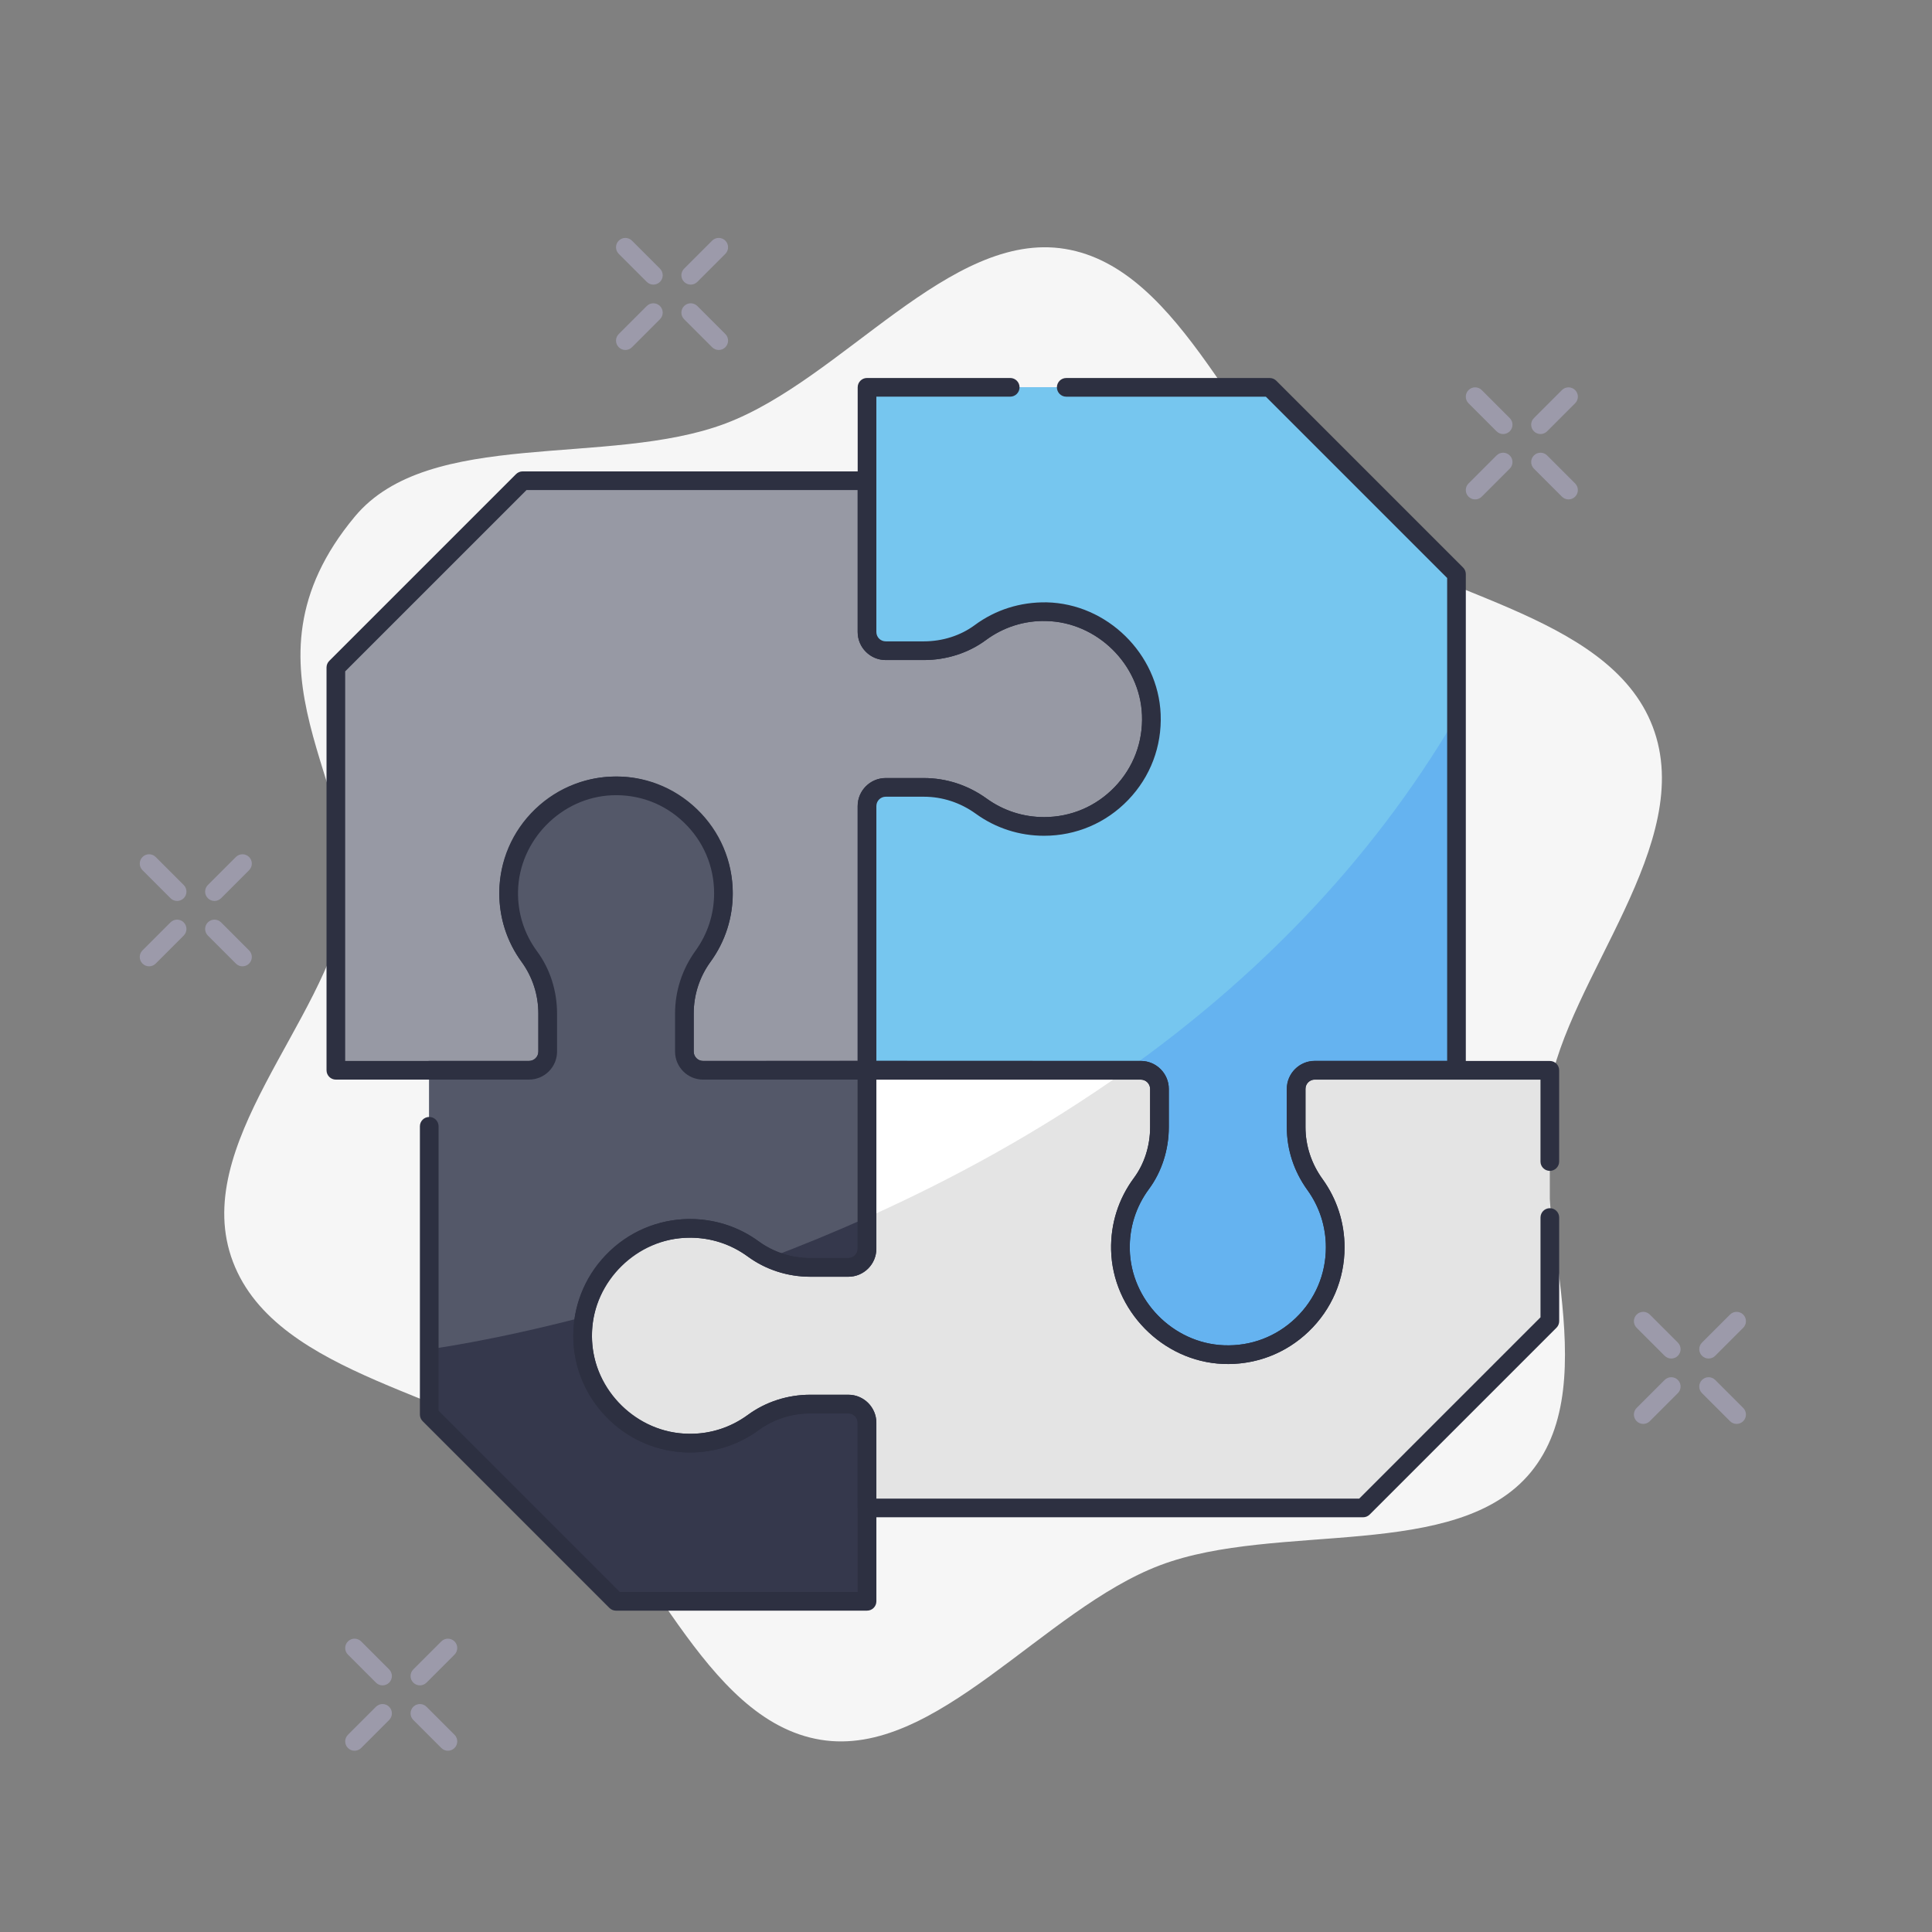 <?xml version="1.0" encoding="UTF-8"?>
<svg id="Capa_1" data-name="Capa 1" xmlns="http://www.w3.org/2000/svg" viewBox="0 0 1080 1080">
  <rect x="0" y="0" width="1080" height="1080" fill="#808080" stroke="none"/>
  <defs>
    <style>
      .cls-1 {
        fill: #f6f6f6;
      }

      .cls-2 {
        fill: #fff;
      }

      .cls-3 {
        fill: #e4e4e4;
      }

      .cls-4 {
        fill: #9799a4;
      }

      .cls-5 {
        fill: #9c9aaa;
      }

      .cls-6 {
        fill: #65b3f0;
      }

      .cls-7 {
        fill: #2d3041;
      }

      .cls-8 {
        fill: #35384c;
      }

      .cls-9 {
        fill: #545869;
      }

      .cls-10 {
        fill: #76c6ef;
      }
    </style>
  </defs>
  <path class="cls-1" d="m865.7,610.65c10.54-64.01,82.96-139.36,58.19-204.38-24.77-65.02-129.18-73.72-179.72-114.71-52.14-42.29-82.47-141.62-148.86-152.43-64.35-10.49-124.42,72.97-189.78,97.61-65.36,24.64-165.55,2.05-207.16,52-70.66,84.82,5.47,152.15-5.4,218.19-10.54,64.01-87.5,133.46-62.73,198.48,24.77,65.02,129.18,73.71,179.72,114.71,52.14,42.29,82.47,141.62,148.86,152.43,64.35,10.49,124.42-72.97,189.78-97.61,65.36-24.64,165.95-1.73,207.16-52,42.52-51.86-.93-146.25,9.95-212.29Z"/>
  <path class="cls-4" d="m187.75,598.29v-225.16c40.77-40.77,63.63-63.63,104.4-104.4h192.51v84.58c0,5.77,4.67,10.44,10.44,10.44h21.29c11.31,0,22.46-3.35,31.54-10.08,10.3-7.62,23.12-12.03,36.98-11.74,31.28.66,57.43,26.27,58.69,57.54,1.38,34.28-26,62.51-59.98,62.51-13.11,0-25.23-4.2-35.1-11.33-9.37-6.76-20.57-10.5-32.13-10.5h-21.29c-5.77,0-10.44,4.67-10.44,10.44v147.63l-91.66.06c-5.77,0-10.45-4.67-10.45-10.44v-21.28c0-11.31,3.35-22.45,10.08-31.54,7.62-10.3,12.03-23.12,11.74-36.98-.66-31.28-26.27-57.43-57.54-58.69-34.28-1.38-62.51,26-62.51,59.98,0,13.1,4.2,25.23,11.33,35.1,6.76,9.37,10.5,20.57,10.5,32.13v21.29c0,5.77-4.67,10.44-10.44,10.44h-107.96Z"/>
  <path class="cls-7" d="m295.71,603.51h-107.96c-2.89,0-5.22-2.34-5.22-5.22v-225.16c0-1.38.55-2.71,1.53-3.69l104.4-104.4c.98-.98,2.3-1.53,3.69-1.53h192.51c2.89,0,5.22,2.34,5.22,5.22v84.58c0,2.88,2.34,5.22,5.22,5.22h21.29c10.46,0,20.55-3.21,28.44-9.05,11.69-8.66,25.63-12.97,40.19-12.76,33.82.71,62.43,28.77,63.79,62.55.72,17.95-5.71,34.96-18.13,47.89-12.42,12.93-29.13,20.05-47.06,20.05-13.8,0-27-4.26-38.15-12.32-8.63-6.22-18.68-9.51-29.07-9.51h-21.29c-2.88,0-5.22,2.34-5.22,5.22v147.63c0,2.88-2.33,5.22-5.21,5.22l-91.66.06h-.02c-4.18,0-8.11-1.63-11.07-4.58-2.96-2.96-4.59-6.89-4.59-11.08v-21.28c0-12.67,3.95-24.98,11.1-34.65,7.26-9.82,10.97-21.49,10.71-33.76-.6-28.4-24.16-52.44-52.53-53.58-15.09-.62-29.37,4.8-40.23,15.23-10.86,10.44-16.85,24.48-16.85,39.54,0,11.6,3.57,22.68,10.34,32.04,7.52,10.42,11.49,22.59,11.49,35.18v21.29c0,8.64-7.02,15.66-15.66,15.66Zm-102.74-10.44h102.74c2.88,0,5.22-2.34,5.22-5.22v-21.29c0-10.39-3.29-20.44-9.51-29.07-8.06-11.15-12.32-24.35-12.32-38.15,0-17.93,7.12-34.64,20.05-47.07,12.93-12.42,30.02-18.85,47.88-18.13,33.78,1.36,61.84,29.98,62.55,63.79.31,14.6-4.11,28.5-12.76,40.19-5.84,7.89-9.05,17.98-9.05,28.44v21.28c0,1.39.55,2.71,1.53,3.69.99.98,2.29,1.53,3.69,1.53h0l86.44-.06v-142.41c0-8.64,7.02-15.66,15.66-15.66h21.29c12.6,0,24.77,3.97,35.18,11.49,9.37,6.76,20.45,10.34,32.05,10.34,15.06,0,29.1-5.98,39.53-16.85,10.43-10.86,15.84-25.14,15.23-40.23-1.14-28.37-25.18-51.93-53.58-52.53-12.2-.32-23.94,3.45-33.76,10.72-9.67,7.16-21.97,11.1-34.64,11.1h-21.29c-8.64,0-15.66-7.02-15.66-15.66v-79.36h-185.13l-101.35,101.35v217.78Z"/>
  <path class="cls-6" d="m648.15,608.73v21.3c0,11.31-3.35,22.46-10.08,31.54-7.62,10.3-12.03,23.12-11.74,36.97.66,31.28,26.27,57.43,57.54,58.69,34.28,1.38,62.51-26,62.51-59.98,0-13.1-4.2-25.23-11.33-35.1-6.76-9.37-10.51-20.57-10.51-32.13v-21.36c0-5.77,4.67-10.44,10.44-10.44h79.18v-277.29c-40.77-40.77-63.63-63.63-104.4-104.4h-225.11s0,136.79,0,136.79c0,5.77,4.67,10.44,10.44,10.44h21.29c11.31,0,22.46-3.35,31.54-10.08,10.3-7.62,23.12-12.03,36.98-11.74,31.28.66,57.43,26.27,58.69,57.54,1.38,34.28-26,62.51-59.98,62.51-13.11,0-25.23-4.2-35.1-11.33-9.37-6.76-20.57-10.5-32.13-10.5h-21.29c-5.77,0-10.44,4.67-10.44,10.44v147.63l153.05.06c5.76,0,10.44,4.68,10.44,10.44Z"/>
  <path class="cls-8" d="m484.66,895.15h-140.31c-40.77-40.77-63.63-63.63-104.4-104.4v-192.46h55.76c5.77,0,10.44-4.67,10.44-10.44v-21.29c0-11.31-3.35-22.45-10.08-31.54-7.62-10.29-12.03-23.11-11.74-36.97.66-31.28,26.27-57.43,57.54-58.69,34.28-1.38,62.51,26,62.51,59.98,0,13.1-4.2,25.23-11.33,35.1-6.76,9.37-10.5,20.57-10.5,32.13v21.29c0,5.77,4.67,10.44,10.44,10.44h91.66v99.75c0,5.77-4.67,10.44-10.45,10.44h-21.29c-11.31,0-22.46-3.35-31.54-10.08-10.3-7.62-23.12-12.03-36.98-11.74-31.28.66-57.43,26.28-58.69,57.54-1.38,34.29,26,62.51,59.98,62.51,13.11,0,25.23-4.2,35.1-11.32,9.37-6.76,20.57-10.5,32.13-10.5h21.29c5.77,0,10.44,4.67,10.44,10.44v99.82Z"/>
  <path class="cls-3" d="m484.66,598.29h153.05c5.77,0,10.44,4.67,10.44,10.44v21.29c0,11.31-3.35,22.46-10.08,31.54-7.62,10.3-12.03,23.12-11.74,36.97.66,31.28,26.27,57.43,57.54,58.69,34.28,1.38,62.51-26,62.51-59.98,0-13.1-4.2-25.23-11.33-35.1-6.76-9.37-10.51-20.57-10.51-32.13v-21.29c0-5.77,4.67-10.44,10.44-10.44h131.38v140.25c-40.77,40.77-63.63,63.63-104.4,104.4h-277.31v-47.62c0-5.77-4.67-10.44-10.45-10.44h-21.29c-11.31,0-22.46,3.35-31.54,10.08-10.3,7.62-23.12,12.03-36.98,11.74-31.28-.66-57.43-26.27-58.69-57.54-1.38-34.29,26-62.51,59.98-62.51,13.11,0,25.23,4.2,35.1,11.32,9.37,6.76,20.57,10.5,32.13,10.5h21.29c5.77,0,10.44-4.67,10.44-10.44v-99.75Z"/>
  <path class="cls-10" d="m814.17,400.49v-79.56c-40.77-40.77-63.63-63.63-104.4-104.4h-225.11v136.79c0,5.77,4.67,10.44,10.45,10.44h21.29c11.31,0,22.46-3.35,31.55-10.08,10.29-7.62,23.11-12.03,36.97-11.74,31.28.66,57.42,26.27,58.69,57.53,1.39,34.29-26,62.52-59.98,62.52-13.11,0-25.23-4.2-35.1-11.32-9.37-6.76-20.57-10.5-32.13-10.5h-21.29c-5.77,0-10.44,4.67-10.44,10.44v147.63l145.07.06c69.59-49.47,135.42-113.96,184.44-197.79Z"/>
  <path class="cls-9" d="m327.06,734.15c.14-.64.27-1.29.43-1.93.38-1.56.85-3.08,1.35-4.59.05-.14.09-.29.14-.43,7.17-20.86,25.46-36.48,47.83-39.81.7-.11,1.39-.25,2.1-.33.9-.1,1.8-.13,2.71-.19.93-.07,1.85-.18,2.78-.2.25,0,.49.02.73.02.19,0,.37-.03.56-.03.72,0,1.44.06,2.16.09.73.03,1.46.04,2.19.09.96.07,1.9.19,2.84.3.69.08,1.38.14,2.06.25.98.15,1.94.36,2.9.56.62.13,1.25.23,1.87.38,1.05.25,2.07.56,3.09.86.51.15,1.04.28,1.53.44,1.52.49,3.01,1.05,4.47,1.65,0,0,.01,0,.02,0,1.45.61,2.88,1.27,4.28,1.99.46.24.91.51,1.37.77.92.5,1.84,1,2.73,1.55.54.33,1.05.7,1.57,1.04.68.45,1.37.88,2.03,1.35,2.83,2.05,5.85,3.78,8.98,5.25,17.73-6.69,36.1-14.2,54.88-22.62v-82.32h-91.66c-5.77,0-10.44-4.67-10.44-10.44v-21.29c0-11.55,3.74-22.76,10.5-32.13,7.13-9.87,11.33-21.99,11.33-35.1,0-33.98-28.23-61.36-62.51-59.98-31.27,1.26-56.88,27.41-57.54,58.69-.29,13.86,4.11,26.68,11.74,36.98,6.72,9.09,10.07,20.23,10.07,31.54v21.29c0,5.77-4.67,10.44-10.44,10.44h-55.76v155.92s34.07-4.36,86.68-18.11c.12-.66.29-1.3.43-1.95Z"/>
  <path class="cls-2" d="m629.72,598.29h-145.06v82.32c47.3-21.21,97.07-48.2,145.06-82.32Z"/>
  <path class="cls-7" d="m686.39,762.5c-.91,0-1.81-.02-2.72-.06-33.78-1.36-61.84-29.98-62.55-63.79-.31-14.6,4.11-28.5,12.76-40.19,5.84-7.88,9.05-17.98,9.05-28.44v-21.3c0-2.88-2.34-5.22-5.21-5.22l-153.05-.06c-2.89,0-5.22-2.34-5.22-5.22v-147.63c0-8.64,7.02-15.66,15.66-15.66h21.29c12.6,0,24.77,3.97,35.18,11.49,9.37,6.76,20.45,10.34,32.05,10.34,15.06,0,29.1-5.98,39.53-16.85,10.43-10.86,15.84-25.14,15.23-40.23-1.14-28.37-25.18-51.93-53.58-52.53-12.2-.32-23.94,3.45-33.76,10.71-9.67,7.16-21.98,11.1-34.65,11.1h-21.29c-8.64,0-15.66-7.02-15.66-15.66v-136.79c0-2.88,2.33-5.22,5.22-5.22h80.04c2.89,0,5.22,2.34,5.22,5.22s-2.33,5.22-5.22,5.22h-74.82v131.57c0,2.88,2.34,5.22,5.22,5.22h21.29c10.46,0,20.55-3.21,28.44-9.05,11.68-8.65,25.52-12.97,40.19-12.76,33.82.71,62.43,28.77,63.79,62.55.72,17.95-5.71,34.96-18.13,47.89-12.42,12.93-29.13,20.05-47.06,20.05-13.8,0-27-4.26-38.15-12.32-8.63-6.22-18.68-9.51-29.07-9.51h-21.29c-2.88,0-5.22,2.34-5.22,5.22v142.41l147.83.06c8.64,0,15.66,7.03,15.66,15.66v21.3c0,12.68-3.95,24.98-11.1,34.65-7.27,9.82-10.98,21.49-10.72,33.76.6,28.4,24.16,52.44,52.53,53.58,15.13.62,29.38-4.8,40.24-15.23,10.86-10.44,16.85-24.47,16.85-39.53,0-11.59-3.57-22.67-10.34-32.04-7.52-10.41-11.5-22.58-11.5-35.18v-21.36c0-8.64,7.02-15.66,15.66-15.66h73.96v-269.91l-101.35-101.35h-111.58c-2.89,0-5.22-2.34-5.22-5.22s2.33-5.22,5.22-5.22h113.74c1.39,0,2.71.55,3.69,1.53l104.4,104.4c.98.98,1.53,2.31,1.53,3.69v277.29c0,2.88-2.34,5.22-5.22,5.22h-79.18c-2.88,0-5.22,2.34-5.22,5.22v21.36c0,10.39,3.29,20.45,9.52,29.07,8.06,11.16,12.32,24.35,12.32,38.16,0,17.93-7.12,34.64-20.05,47.06-12.27,11.79-28.22,18.19-45.17,18.19Z"/>
  <path class="cls-7" d="m484.66,900.37h-140.31c-1.39,0-2.71-.55-3.69-1.53l-104.4-104.4c-.98-.98-1.53-2.31-1.53-3.69v-161.14c0-2.88,2.33-5.22,5.22-5.22s5.22,2.34,5.22,5.22v158.97l101.35,101.35h132.93v-94.6c0-2.88-2.34-5.22-5.22-5.22h-21.29c-10.39,0-20.45,3.29-29.07,9.52-11.15,8.06-24.35,12.31-38.15,12.31-17.93,0-34.64-7.12-47.06-20.05-12.42-12.93-18.86-29.93-18.13-47.89,1.36-33.78,29.98-61.84,63.79-62.55,14.72-.24,28.51,4.11,40.2,12.76,7.88,5.84,17.98,9.05,28.44,9.05h21.29c2.88,0,5.22-2.34,5.22-5.22v-94.53h-86.44c-8.64,0-15.66-7.02-15.66-15.66v-21.29c0-12.6,3.97-24.76,11.49-35.18,6.76-9.37,10.34-20.45,10.34-32.05,0-15.06-5.99-29.1-16.85-39.54-10.86-10.43-25.01-15.84-40.23-15.23-28.37,1.14-51.93,25.18-52.53,53.58-.26,12.27,3.45,23.94,10.71,33.76,7.16,9.67,11.1,21.98,11.1,34.65v21.29c0,8.64-7.02,15.66-15.66,15.66h-55.76c-2.89,0-5.22-2.34-5.22-5.22s2.33-5.22,5.22-5.22h55.76c2.88,0,5.22-2.34,5.22-5.22v-21.29c0-10.45-3.22-20.55-9.05-28.44-8.65-11.69-13.07-25.59-12.76-40.19.71-33.82,28.77-62.44,62.55-63.79,17.92-.8,34.96,5.72,47.88,18.13,12.93,12.42,20.06,29.14,20.06,47.07,0,13.8-4.26,27-12.32,38.16-6.22,8.63-9.51,18.68-9.51,29.07v21.29c0,2.88,2.34,5.22,5.22,5.22h91.66c2.89,0,5.22,2.34,5.22,5.22v99.75c0,8.64-7.02,15.66-15.66,15.66h-21.29c-12.68,0-24.98-3.94-34.65-11.1-9.81-7.27-21.29-10.98-33.76-10.72-28.4.6-52.44,24.16-53.58,52.53-.61,15.09,4.8,29.38,15.23,40.23,10.44,10.87,24.47,16.85,39.53,16.85,11.6,0,22.68-3.57,32.05-10.34,10.41-7.52,22.58-11.49,35.18-11.49h21.29c8.64,0,15.66,7.02,15.66,15.66v99.82c0,2.88-2.33,5.22-5.22,5.22Z"/>
  <path class="cls-7" d="m761.97,848.17h-277.31c-2.89,0-5.22-2.34-5.22-5.22v-47.62c0-2.88-2.34-5.22-5.22-5.22h-21.29c-10.46,0-20.55,3.21-28.44,9.05-11.69,8.66-25.62,13.03-40.19,12.77-33.82-.71-62.43-28.77-63.79-62.55-.72-17.95,5.72-34.96,18.13-47.89,12.42-12.93,29.13-20.05,47.06-20.05,13.8,0,27,4.26,38.15,12.31,8.63,6.22,18.68,9.51,29.07,9.51h21.29c2.88,0,5.22-2.34,5.22-5.22v-99.75c0-2.88,2.33-5.22,5.22-5.22h153.05c8.64,0,15.66,7.02,15.66,15.66v21.29c0,12.68-3.95,24.98-11.1,34.65-7.27,9.82-10.98,21.49-10.72,33.76.6,28.4,24.16,52.44,52.53,53.58,15.13.62,29.38-4.8,40.24-15.23,10.86-10.44,16.85-24.47,16.85-39.53,0-11.59-3.57-22.67-10.34-32.04-7.52-10.41-11.5-22.58-11.5-35.18v-21.29c0-8.64,7.02-15.66,15.66-15.66h131.38c2.89,0,5.22,2.34,5.22,5.22v51c0,2.88-2.34,5.22-5.22,5.22s-5.22-2.34-5.22-5.22v-45.78h-126.16c-2.88,0-5.22,2.34-5.22,5.22v21.29c0,10.39,3.29,20.45,9.52,29.07,8.06,11.16,12.32,24.35,12.32,38.16,0,17.93-7.12,34.64-20.05,47.06-12.93,12.42-30.08,18.87-47.89,18.13-33.78-1.36-61.84-29.98-62.55-63.79-.31-14.6,4.11-28.5,12.76-40.19,5.84-7.88,9.05-17.98,9.05-28.44v-21.29c0-2.88-2.34-5.22-5.22-5.22h-147.83v94.53c0,8.64-7.02,15.66-15.66,15.66h-21.29c-12.6,0-24.77-3.97-35.18-11.49-9.37-6.76-20.45-10.34-32.05-10.34-15.06,0-29.1,5.98-39.53,16.85-10.43,10.86-15.84,25.15-15.23,40.23,1.14,28.37,25.18,51.93,53.58,52.53,12.31.36,23.94-3.45,33.76-10.72,9.67-7.16,21.97-11.1,34.64-11.1h21.29c8.64,0,15.67,7.02,15.67,15.66v42.4h269.93l101.35-101.35v-55.78c0-2.88,2.33-5.22,5.22-5.22s5.22,2.34,5.22,5.22v57.94c0,1.38-.55,2.71-1.53,3.69l-104.4,104.4c-.98.98-2.3,1.53-3.69,1.53Z"/>
  <path class="cls-5" d="m213.85,942.13c-1.34,0-2.67-.51-3.69-1.53l-15.66-15.66c-2.04-2.04-2.04-5.34,0-7.38,2.04-2.04,5.34-2.04,7.38,0l15.66,15.66c2.04,2.04,2.04,5.34,0,7.38-1.02,1.02-2.35,1.53-3.69,1.53Z"/>
  <path class="cls-5" d="m250.39,978.67c-1.34,0-2.67-.51-3.69-1.53l-15.66-15.66c-2.04-2.04-2.04-5.34,0-7.38,2.04-2.04,5.34-2.04,7.38,0l15.66,15.66c2.04,2.04,2.04,5.34,0,7.38-1.02,1.02-2.35,1.53-3.69,1.53Z"/>
  <path class="cls-5" d="m198.19,978.67c-1.34,0-2.67-.51-3.69-1.53-2.04-2.04-2.04-5.34,0-7.38l15.66-15.66c2.04-2.04,5.34-2.04,7.38,0,2.04,2.04,2.04,5.34,0,7.38l-15.66,15.66c-1.02,1.02-2.35,1.53-3.69,1.53Z"/>
  <path class="cls-5" d="m234.73,942.13c-1.34,0-2.67-.51-3.69-1.53-2.04-2.04-2.04-5.34,0-7.38l15.66-15.66c2.04-2.04,5.34-2.04,7.38,0,2.04,2.04,2.04,5.34,0,7.38l-15.66,15.66c-1.02,1.02-2.35,1.53-3.69,1.53Z"/>
  <path class="cls-5" d="m934.24,759.43c-1.34,0-2.67-.51-3.69-1.53l-15.66-15.66c-2.04-2.04-2.04-5.34,0-7.38,2.04-2.04,5.34-2.04,7.38,0l15.66,15.66c2.04,2.04,2.04,5.34,0,7.38-1.02,1.02-2.35,1.53-3.69,1.53Z"/>
  <path class="cls-5" d="m970.78,795.97c-1.34,0-2.67-.51-3.69-1.53l-15.66-15.66c-2.04-2.04-2.04-5.34,0-7.38,2.04-2.04,5.34-2.04,7.38,0l15.66,15.66c2.04,2.04,2.04,5.34,0,7.38-1.02,1.02-2.35,1.53-3.69,1.53Z"/>
  <path class="cls-5" d="m918.58,795.97c-1.34,0-2.67-.51-3.69-1.53-2.04-2.04-2.04-5.34,0-7.38l15.66-15.66c2.04-2.04,5.34-2.04,7.38,0,2.04,2.04,2.04,5.34,0,7.38l-15.66,15.66c-1.02,1.02-2.35,1.53-3.69,1.53Z"/>
  <path class="cls-5" d="m955.12,759.43c-1.34,0-2.67-.51-3.69-1.53-2.04-2.04-2.04-5.34,0-7.38l15.66-15.66c2.04-2.04,5.34-2.04,7.38,0,2.04,2.04,2.04,5.34,0,7.38l-15.66,15.66c-1.02,1.02-2.35,1.53-3.69,1.53Z"/>
  <path class="cls-5" d="m840.27,242.63c-1.34,0-2.67-.51-3.69-1.53l-15.66-15.66c-2.04-2.04-2.04-5.34,0-7.38,2.04-2.04,5.34-2.04,7.38,0l15.66,15.66c2.04,2.04,2.04,5.34,0,7.38-1.02,1.02-2.35,1.53-3.69,1.53Z"/>
  <path class="cls-5" d="m876.82,279.17c-1.34,0-2.67-.51-3.69-1.53l-15.66-15.66c-2.04-2.04-2.04-5.34,0-7.38,2.04-2.04,5.34-2.04,7.38,0l15.66,15.66c2.04,2.04,2.04,5.34,0,7.38-1.02,1.02-2.35,1.53-3.69,1.53Z"/>
  <path class="cls-5" d="m824.61,279.17c-1.34,0-2.67-.51-3.69-1.53-2.04-2.04-2.04-5.34,0-7.38l15.66-15.66c2.04-2.04,5.34-2.04,7.38,0,2.04,2.04,2.04,5.34,0,7.38l-15.66,15.66c-1.02,1.02-2.35,1.53-3.69,1.53Z"/>
  <path class="cls-5" d="m861.16,242.63c-1.34,0-2.67-.51-3.69-1.53-2.04-2.04-2.04-5.34,0-7.38l15.66-15.66c2.04-2.04,5.34-2.04,7.38,0,2.04,2.04,2.04,5.34,0,7.38l-15.66,15.66c-1.02,1.02-2.35,1.53-3.69,1.53Z"/>
  <path class="cls-5" d="m365.24,159.1c-1.34,0-2.67-.51-3.69-1.53l-15.66-15.66c-2.04-2.04-2.04-5.34,0-7.38,2.04-2.04,5.34-2.04,7.38,0l15.66,15.66c2.04,2.04,2.04,5.34,0,7.38-1.02,1.02-2.35,1.53-3.69,1.53Z"/>
  <path class="cls-5" d="m401.78,195.64c-1.34,0-2.67-.51-3.69-1.53l-15.66-15.66c-2.04-2.04-2.04-5.34,0-7.38,2.04-2.04,5.34-2.04,7.38,0l15.66,15.66c2.04,2.04,2.04,5.34,0,7.38-1.02,1.02-2.35,1.53-3.69,1.53Z"/>
  <path class="cls-5" d="m349.58,195.64c-1.34,0-2.67-.51-3.69-1.53-2.04-2.04-2.04-5.34,0-7.38l15.66-15.66c2.04-2.04,5.34-2.04,7.38,0,2.04,2.04,2.04,5.34,0,7.38l-15.66,15.66c-1.02,1.02-2.35,1.53-3.69,1.53Z"/>
  <path class="cls-5" d="m386.12,159.1c-1.34,0-2.67-.51-3.69-1.53-2.04-2.04-2.04-5.34,0-7.38l15.66-15.66c2.04-2.04,5.34-2.04,7.38,0,2.04,2.04,2.04,5.34,0,7.38l-15.66,15.66c-1.02,1.02-2.35,1.53-3.69,1.53Z"/>
  <path class="cls-5" d="m99.01,503.64c-1.34,0-2.67-.51-3.69-1.53l-15.66-15.66c-2.04-2.04-2.04-5.34,0-7.38,2.04-2.04,5.34-2.04,7.38,0l15.66,15.66c2.04,2.04,2.04,5.34,0,7.38-1.02,1.02-2.35,1.53-3.69,1.53Z"/>
  <path class="cls-5" d="m135.55,540.18c-1.34,0-2.67-.51-3.69-1.53l-15.66-15.66c-2.04-2.04-2.04-5.34,0-7.38,2.04-2.04,5.34-2.04,7.38,0l15.66,15.66c2.04,2.04,2.04,5.34,0,7.38-1.02,1.02-2.35,1.53-3.69,1.53Z"/>
  <path class="cls-5" d="m83.34,540.18c-1.34,0-2.67-.51-3.69-1.53-2.04-2.04-2.04-5.34,0-7.38l15.66-15.66c2.04-2.04,5.34-2.04,7.38,0,2.04,2.04,2.04,5.34,0,7.38l-15.66,15.66c-1.02,1.02-2.35,1.53-3.69,1.53Z"/>
  <path class="cls-5" d="m119.89,503.64c-1.34,0-2.67-.51-3.69-1.53-2.04-2.04-2.04-5.34,0-7.38l15.66-15.66c2.04-2.04,5.34-2.04,7.38,0,2.04,2.04,2.04,5.34,0,7.38l-15.66,15.66c-1.02,1.02-2.35,1.53-3.69,1.53Z"/>
</svg>